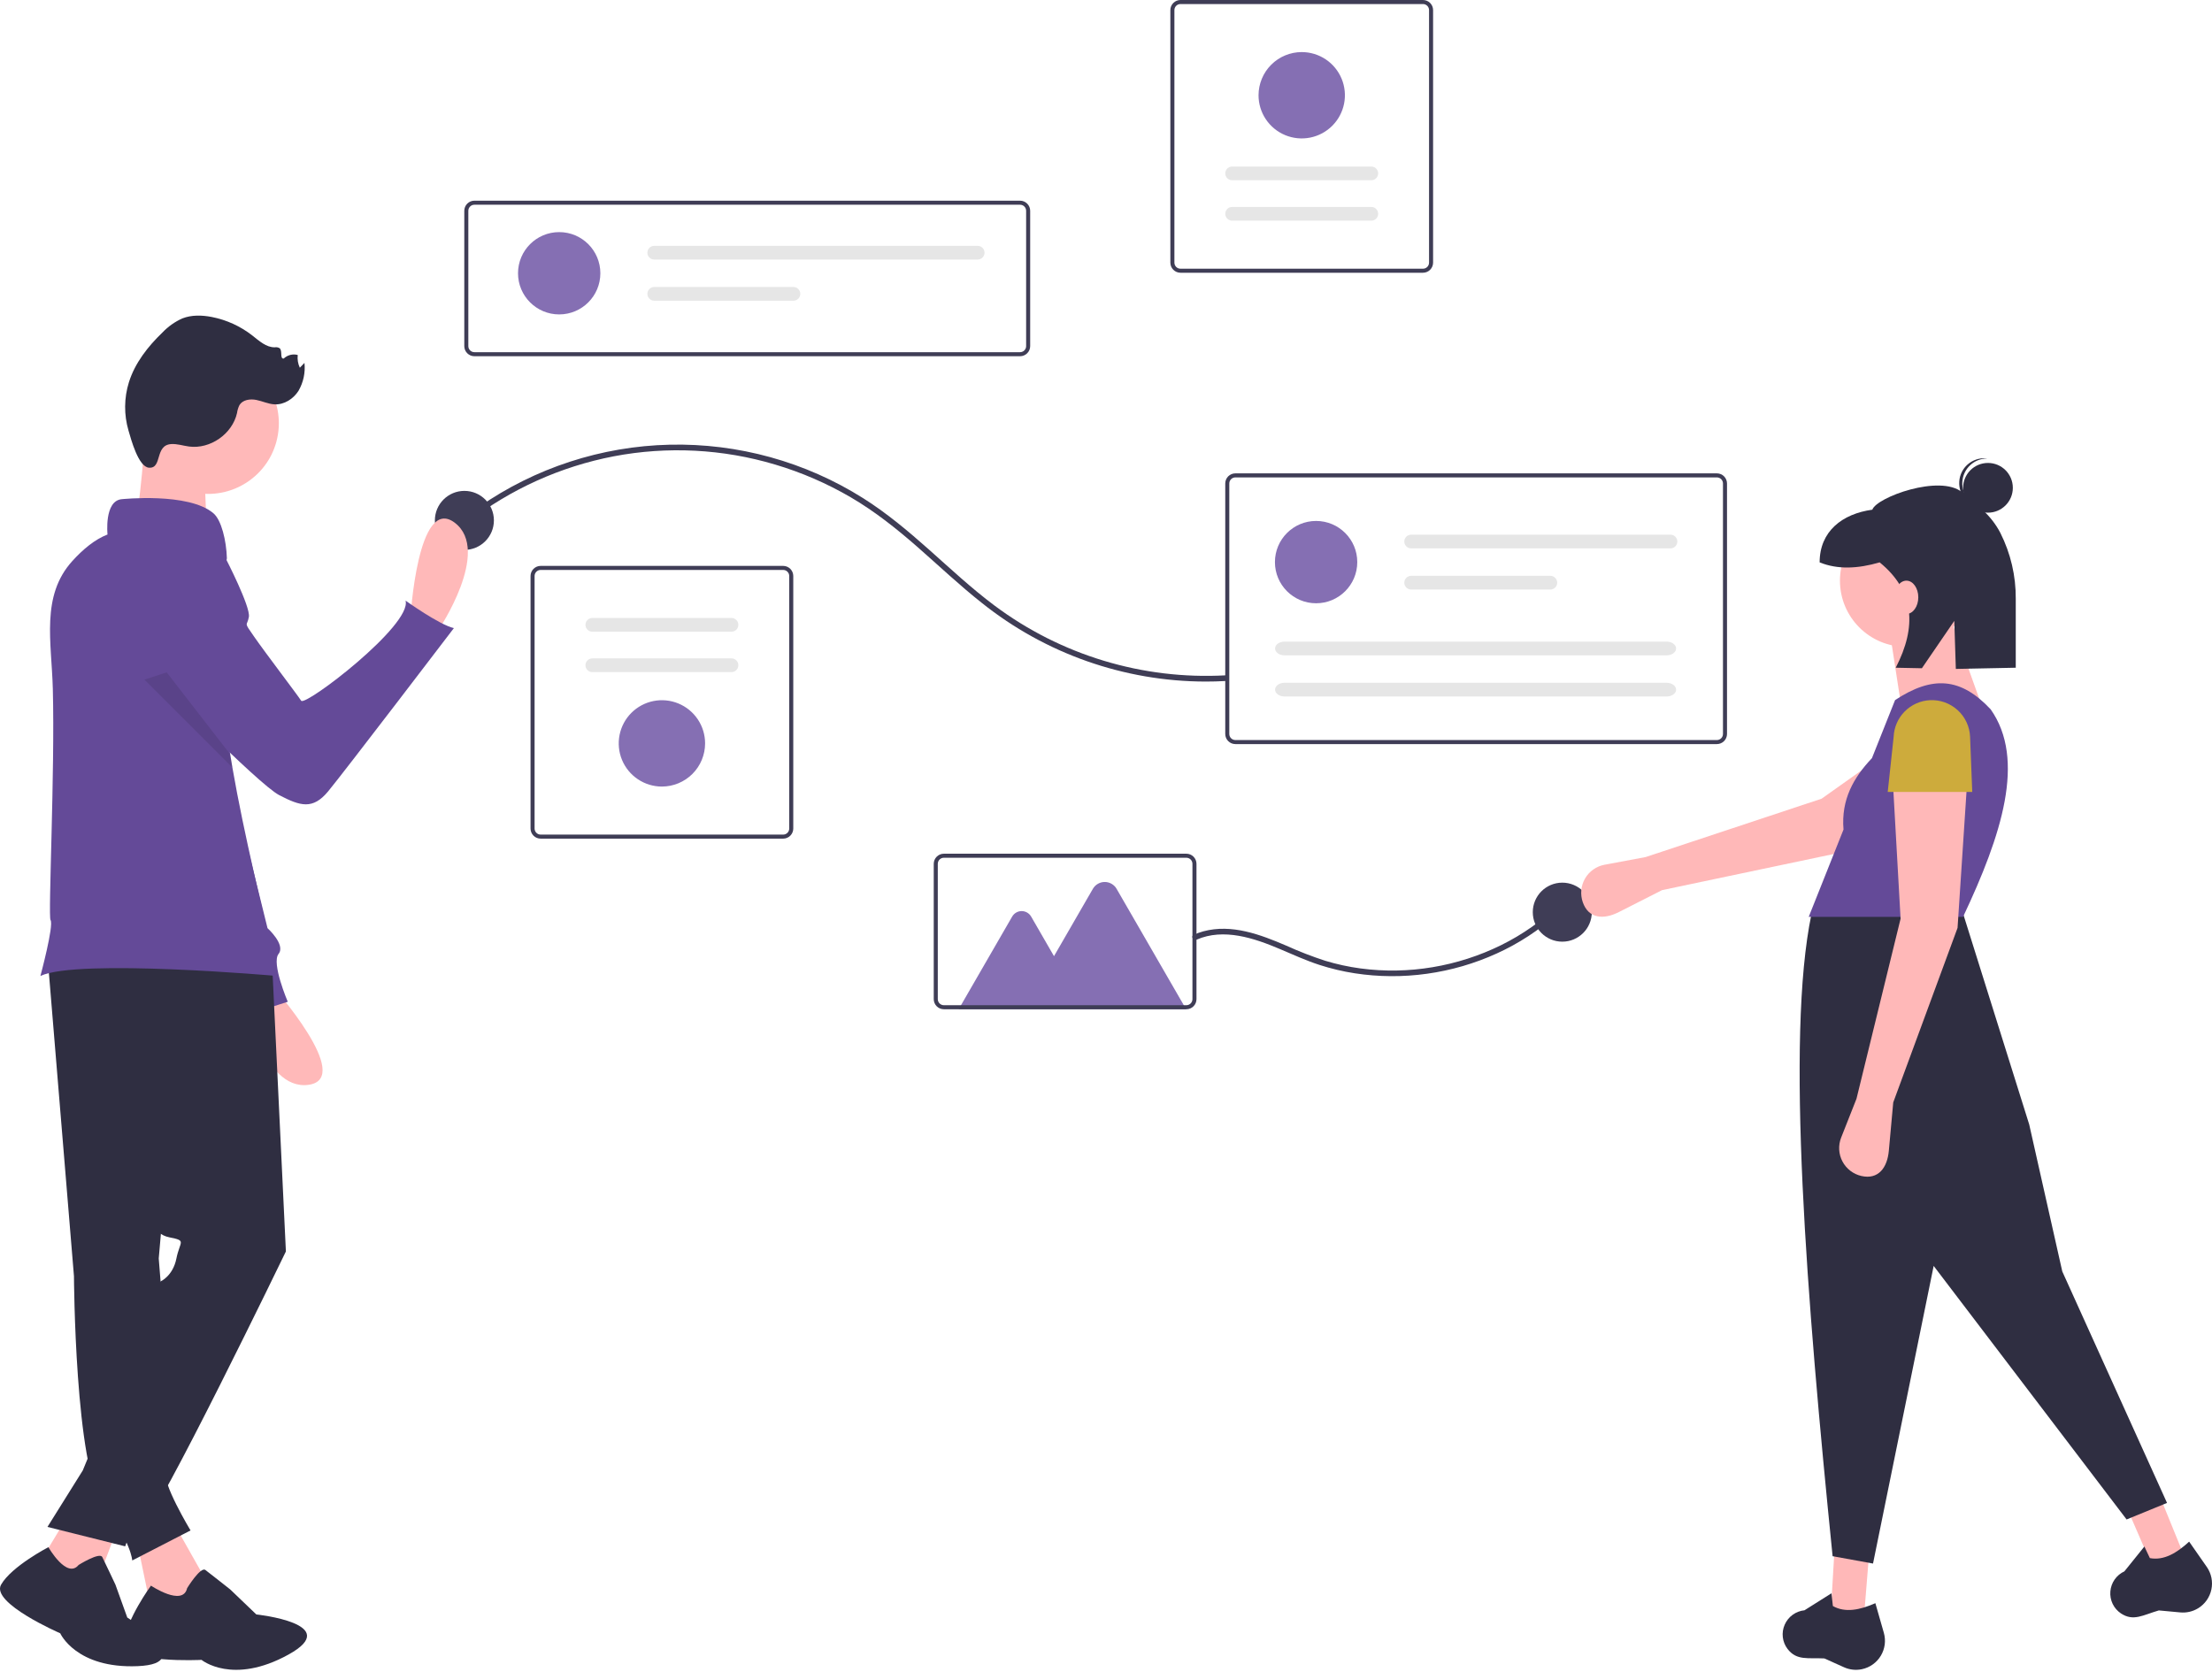 <svg width="250" height="189" viewBox="0 0 250 189" fill="none" xmlns="http://www.w3.org/2000/svg">
<g clip-path="url(#clip0)">
<path d="M115.288 40.267H53.616C53.313 40.267 53.023 40.147 52.809 39.932C52.595 39.718 52.474 39.428 52.474 39.125V23.827C52.474 23.524 52.595 23.234 52.809 23.02C53.023 22.806 53.313 22.685 53.616 22.685H115.288C115.591 22.685 115.881 22.806 116.095 23.02C116.309 23.234 116.43 23.524 116.43 23.827V39.125C116.43 39.428 116.309 39.718 116.095 39.932C115.881 40.147 115.591 40.267 115.288 40.267ZM53.616 23.142C53.434 23.142 53.26 23.214 53.132 23.343C53.003 23.471 52.931 23.645 52.931 23.827V39.125C52.931 39.307 53.003 39.481 53.132 39.61C53.26 39.738 53.434 39.81 53.616 39.81H115.288C115.47 39.81 115.644 39.738 115.772 39.61C115.901 39.481 115.973 39.307 115.973 39.125V23.827C115.973 23.645 115.901 23.471 115.772 23.343C115.644 23.214 115.47 23.142 115.288 23.142L53.616 23.142Z" fill="#3F3D56"/>
<path d="M63.199 35.541C65.769 35.541 67.852 33.458 67.852 30.889C67.852 28.32 65.769 26.237 63.199 26.237C60.63 26.237 58.547 28.32 58.547 30.889C58.547 33.458 60.63 35.541 63.199 35.541Z" fill="#856FB3"/>
<path d="M73.943 27.788C73.738 27.788 73.54 27.869 73.395 28.015C73.25 28.16 73.168 28.357 73.168 28.563C73.168 28.769 73.25 28.966 73.395 29.111C73.54 29.257 73.738 29.338 73.943 29.338H110.496C110.702 29.338 110.899 29.257 111.045 29.111C111.19 28.966 111.272 28.769 111.272 28.563C111.272 28.357 111.19 28.16 111.045 28.015C110.899 27.869 110.702 27.788 110.496 27.788H73.943Z" fill="#E6E6E6"/>
<path d="M73.943 32.44C73.738 32.44 73.54 32.522 73.395 32.667C73.25 32.812 73.168 33.01 73.168 33.215C73.168 33.421 73.25 33.618 73.395 33.764C73.54 33.909 73.738 33.991 73.943 33.991H89.672C89.774 33.991 89.875 33.971 89.969 33.932C90.064 33.893 90.149 33.836 90.221 33.764C90.293 33.692 90.351 33.606 90.39 33.512C90.429 33.418 90.449 33.317 90.449 33.215C90.449 33.113 90.429 33.012 90.39 32.918C90.351 32.824 90.293 32.739 90.221 32.666C90.149 32.594 90.064 32.537 89.969 32.499C89.875 32.46 89.774 32.44 89.672 32.44H73.943Z" fill="#E6E6E6"/>
<path d="M88.514 94.798H61.104C60.801 94.798 60.511 94.677 60.297 94.463C60.083 94.249 59.962 93.959 59.962 93.656V65.11C59.962 64.807 60.083 64.517 60.297 64.303C60.511 64.089 60.801 63.968 61.104 63.968H88.514C88.817 63.968 89.107 64.089 89.321 64.303C89.535 64.517 89.656 64.807 89.656 65.11V93.656C89.656 93.959 89.535 94.249 89.321 94.463C89.107 94.677 88.817 94.798 88.514 94.798ZM61.104 64.425C60.922 64.425 60.748 64.497 60.62 64.626C60.491 64.754 60.419 64.928 60.419 65.11V93.656C60.419 93.838 60.491 94.012 60.62 94.14C60.748 94.269 60.922 94.341 61.104 94.341H88.514C88.696 94.341 88.87 94.269 88.998 94.14C89.127 94.012 89.199 93.838 89.199 93.656V65.11C89.199 64.928 89.127 64.754 88.998 64.626C88.87 64.497 88.696 64.425 88.514 64.425H61.104Z" fill="#3F3D56"/>
<path d="M66.945 69.855C66.739 69.855 66.542 69.936 66.396 70.082C66.251 70.227 66.169 70.424 66.169 70.63C66.169 70.835 66.251 71.033 66.396 71.178C66.542 71.323 66.739 71.405 66.945 71.405H82.673C82.879 71.405 83.076 71.323 83.222 71.178C83.367 71.033 83.449 70.835 83.449 70.63C83.449 70.424 83.367 70.227 83.222 70.082C83.076 69.936 82.879 69.855 82.673 69.855H66.945Z" fill="#E6E6E6"/>
<path d="M66.945 74.423C66.843 74.423 66.742 74.443 66.648 74.481C66.553 74.52 66.468 74.577 66.396 74.65C66.323 74.722 66.266 74.807 66.227 74.901C66.188 74.995 66.168 75.096 66.168 75.198C66.168 75.3 66.188 75.401 66.227 75.495C66.266 75.589 66.323 75.675 66.396 75.747C66.468 75.819 66.553 75.876 66.648 75.915C66.742 75.954 66.843 75.974 66.945 75.974H82.674C82.879 75.974 83.076 75.892 83.222 75.746C83.367 75.601 83.449 75.404 83.449 75.198C83.449 74.993 83.367 74.795 83.222 74.65C83.076 74.504 82.879 74.423 82.674 74.423H66.945Z" fill="#E6E6E6"/>
<path d="M74.809 88.912C73.844 88.912 72.901 88.625 72.098 88.089C71.295 87.553 70.67 86.79 70.3 85.899C69.931 85.007 69.834 84.025 70.023 83.079C70.211 82.132 70.676 81.262 71.358 80.58C72.041 79.897 72.911 79.433 73.857 79.244C74.804 79.056 75.785 79.153 76.677 79.522C77.569 79.891 78.331 80.517 78.868 81.32C79.404 82.122 79.69 83.066 79.69 84.031C79.689 85.325 79.174 86.566 78.259 87.48C77.344 88.395 76.103 88.91 74.809 88.912Z" fill="#856FB3"/>
<path d="M133.416 0H160.826C161.128 0 161.419 0.121 161.633 0.335C161.847 0.549 161.967 0.839 161.968 1.142V29.688C161.967 29.991 161.847 30.281 161.633 30.495C161.419 30.709 161.128 30.83 160.826 30.83H133.416C133.113 30.83 132.823 30.709 132.609 30.495C132.394 30.281 132.274 29.991 132.274 29.688V1.142C132.274 0.839 132.394 0.549 132.609 0.335C132.823 0.121 133.113 0 133.416 0ZM160.826 30.373C161.007 30.373 161.181 30.301 161.31 30.173C161.438 30.044 161.511 29.87 161.511 29.688V1.142C161.511 0.96 161.438 0.786 161.31 0.658C161.181 0.529 161.007 0.457 160.826 0.457H133.416C133.234 0.457 133.06 0.529 132.931 0.658C132.803 0.786 132.731 0.96 132.731 1.142V29.688C132.731 29.87 132.803 30.044 132.931 30.173C133.06 30.301 133.234 30.373 133.416 30.373H160.826Z" fill="#3F3D56"/>
<path d="M154.985 24.943C155.191 24.943 155.388 24.862 155.533 24.716C155.679 24.571 155.76 24.374 155.76 24.168C155.76 23.962 155.679 23.765 155.533 23.62C155.388 23.474 155.191 23.393 154.985 23.393H139.256C139.05 23.393 138.853 23.474 138.708 23.62C138.562 23.765 138.481 23.962 138.481 24.168C138.481 24.374 138.562 24.571 138.708 24.716C138.853 24.862 139.05 24.943 139.256 24.943H154.985Z" fill="#E6E6E6"/>
<path d="M154.985 20.375C155.191 20.375 155.388 20.294 155.533 20.148C155.679 20.003 155.76 19.806 155.76 19.6C155.76 19.394 155.679 19.197 155.533 19.052C155.388 18.906 155.191 18.825 154.985 18.825H139.256C139.05 18.825 138.853 18.906 138.708 19.052C138.562 19.197 138.481 19.394 138.481 19.6C138.481 19.806 138.562 20.003 138.708 20.148C138.853 20.294 139.05 20.375 139.256 20.375H154.985Z" fill="#E6E6E6"/>
<path d="M147.121 5.887C148.086 5.887 149.03 6.173 149.832 6.709C150.635 7.246 151.26 8.008 151.63 8.9C151.999 9.791 152.096 10.773 151.908 11.719C151.719 12.666 151.254 13.536 150.572 14.218C149.889 14.901 149.02 15.366 148.073 15.554C147.126 15.742 146.145 15.646 145.253 15.276C144.361 14.907 143.599 14.281 143.063 13.479C142.526 12.676 142.24 11.733 142.24 10.767C142.242 9.473 142.756 8.233 143.671 7.318C144.586 6.403 145.827 5.888 147.121 5.887Z" fill="#856FB3"/>
<path d="M52.827 59.058C57.677 55.301 63.344 52.739 69.368 51.58C75.441 50.423 81.702 50.745 87.624 52.518C90.601 53.404 93.461 54.644 96.143 56.209C98.876 57.807 101.346 59.774 103.722 61.856C106.129 63.966 108.457 66.17 110.97 68.156C118.144 73.89 127.05 77.023 136.235 77.043C136.993 77.044 137.752 77.023 138.509 76.981C138.92 76.958 138.923 76.316 138.509 76.339C129.147 76.854 119.902 74.061 112.393 68.447C109.788 66.499 107.41 64.273 104.983 62.115C102.629 60.023 100.212 57.988 97.542 56.307C91.01 52.192 83.411 50.092 75.694 50.267C67.976 50.444 60.48 52.888 54.143 57.296C53.541 57.715 52.952 58.153 52.373 58.604C52.047 58.857 52.504 59.309 52.827 59.058V59.058Z" fill="#3F3D56"/>
<path d="M52.486 62.16C54.328 62.16 55.821 60.666 55.821 58.824C55.821 56.982 54.328 55.489 52.486 55.489C50.644 55.489 49.15 56.982 49.15 58.824C49.15 60.666 50.644 62.16 52.486 62.16Z" fill="#3F3D56"/>
<path d="M176.571 106.445C178.413 106.445 179.906 104.952 179.906 103.11C179.906 101.268 178.413 99.774 176.571 99.774C174.728 99.774 173.235 101.268 173.235 103.11C173.235 104.952 174.728 106.445 176.571 106.445Z" fill="#3F3D56"/>
<path d="M194.045 84.11H139.62C139.318 84.109 139.027 83.989 138.813 83.775C138.599 83.561 138.479 83.27 138.478 82.968V54.65C138.479 54.347 138.599 54.057 138.813 53.843C139.027 53.629 139.318 53.508 139.62 53.508H194.045C194.347 53.508 194.638 53.629 194.852 53.843C195.066 54.057 195.186 54.347 195.187 54.65V82.968C195.186 83.27 195.066 83.561 194.852 83.775C194.638 83.989 194.347 84.109 194.045 84.11ZM139.62 53.965C139.439 53.965 139.264 54.037 139.136 54.166C139.008 54.294 138.935 54.468 138.935 54.65V82.968C138.935 83.149 139.008 83.323 139.136 83.452C139.264 83.58 139.439 83.653 139.62 83.653H194.045C194.226 83.653 194.4 83.58 194.529 83.452C194.657 83.323 194.73 83.149 194.73 82.968V54.65C194.73 54.468 194.657 54.294 194.529 54.166C194.4 54.037 194.226 53.965 194.045 53.965H139.62Z" fill="#3F3D56"/>
<path d="M148.745 68.192C151.315 68.192 153.398 66.109 153.398 63.539C153.398 60.97 151.315 58.887 148.745 58.887C146.176 58.887 144.093 60.97 144.093 63.539C144.093 66.109 146.176 68.192 148.745 68.192Z" fill="#856FB3"/>
<path d="M159.49 60.438C159.388 60.438 159.287 60.458 159.193 60.497C159.099 60.535 159.013 60.593 158.941 60.665C158.869 60.737 158.811 60.822 158.772 60.916C158.733 61.011 158.713 61.111 158.713 61.213C158.713 61.315 158.733 61.416 158.772 61.51C158.811 61.605 158.869 61.69 158.941 61.762C159.013 61.834 159.099 61.891 159.193 61.93C159.287 61.969 159.388 61.989 159.49 61.989H188.795C189.001 61.989 189.198 61.907 189.343 61.762C189.489 61.616 189.571 61.419 189.571 61.213C189.571 61.008 189.489 60.81 189.343 60.665C189.198 60.52 189.001 60.438 188.795 60.438H159.49Z" fill="#E6E6E6"/>
<path d="M159.49 65.09C159.388 65.09 159.287 65.11 159.193 65.148C159.099 65.187 159.013 65.244 158.941 65.316C158.869 65.388 158.811 65.474 158.772 65.568C158.733 65.662 158.713 65.763 158.713 65.865C158.713 65.967 158.733 66.068 158.772 66.162C158.811 66.256 158.869 66.342 158.941 66.414C159.013 66.486 159.099 66.543 159.193 66.582C159.287 66.621 159.388 66.641 159.49 66.641H175.219C175.424 66.641 175.622 66.559 175.767 66.413C175.912 66.268 175.994 66.071 175.994 65.865C175.994 65.66 175.912 65.462 175.767 65.317C175.622 65.171 175.424 65.09 175.219 65.09H159.49Z" fill="#E6E6E6"/>
<path d="M145.178 72.527C144.588 72.527 144.108 72.875 144.108 73.303C144.108 73.73 144.588 74.078 145.178 74.078H188.362C188.952 74.078 189.432 73.73 189.432 73.303C189.432 72.875 188.952 72.527 188.362 72.527H145.178Z" fill="#E6E6E6"/>
<path d="M145.178 77.18C144.588 77.18 144.108 77.528 144.108 77.955C144.108 78.382 144.588 78.73 145.178 78.73H188.362C188.952 78.73 189.432 78.382 189.432 77.955C189.432 77.528 188.952 77.18 188.362 77.18H145.178Z" fill="#E6E6E6"/>
<path d="M135.245 106.215C138.316 104.883 141.744 106.045 144.638 107.272C146.128 107.904 147.603 108.579 149.145 109.079C150.443 109.497 151.772 109.812 153.119 110.02C155.824 110.435 158.574 110.451 161.283 110.07C164.006 109.691 166.66 108.919 169.162 107.779C171.65 106.652 173.95 105.148 175.98 103.321C176.239 103.088 176.492 102.849 176.741 102.605C177.036 102.316 176.582 101.862 176.287 102.151C174.331 104.058 172.086 105.643 169.635 106.847C167.194 108.047 164.59 108.884 161.907 109.33C159.214 109.784 156.469 109.831 153.763 109.47C152.413 109.288 151.079 108.998 149.775 108.604C148.278 108.116 146.808 107.546 145.374 106.894C142.453 105.64 139.208 104.411 135.998 105.277C135.63 105.378 135.27 105.507 134.921 105.661C134.543 105.825 134.87 106.378 135.245 106.215V106.215Z" fill="#3F3D56"/>
<path d="M134.059 114.087H108.346L114.397 103.606C114.506 103.418 114.662 103.262 114.85 103.154C115.037 103.045 115.25 102.988 115.467 102.988C115.684 102.988 115.897 103.045 116.085 103.154C116.273 103.262 116.429 103.418 116.538 103.606L119.122 108.083L123.518 100.47C123.654 100.235 123.849 100.04 124.084 99.904C124.319 99.768 124.586 99.697 124.858 99.697C125.129 99.697 125.396 99.768 125.631 99.904C125.866 100.04 126.062 100.235 126.197 100.47L134.059 114.087Z" fill="#856FB3"/>
<path d="M134.084 114.084H106.674C106.371 114.084 106.081 113.963 105.867 113.749C105.653 113.535 105.532 113.245 105.532 112.942V97.644C105.532 97.341 105.653 97.051 105.867 96.837C106.081 96.623 106.371 96.502 106.674 96.502H134.084C134.386 96.502 134.677 96.623 134.891 96.837C135.105 97.051 135.225 97.341 135.226 97.644V112.942C135.225 113.245 135.105 113.535 134.891 113.749C134.677 113.963 134.386 114.084 134.084 114.084ZM106.674 96.959C106.492 96.959 106.318 97.031 106.189 97.16C106.061 97.288 105.989 97.462 105.989 97.644V112.942C105.989 113.124 106.061 113.298 106.189 113.426C106.318 113.555 106.492 113.627 106.674 113.627H134.084C134.265 113.627 134.439 113.555 134.568 113.426C134.696 113.298 134.769 113.124 134.769 112.942V97.644C134.769 97.462 134.696 97.288 134.568 97.16C134.439 97.031 134.265 96.959 134.084 96.959H106.674Z" fill="#3F3D56"/>
<path d="M187.844 100.62L182.958 103.101C181.214 103.987 179.531 103.836 178.887 101.989C178.734 101.55 178.677 101.082 178.721 100.619C178.765 100.156 178.909 99.707 179.142 99.305C179.375 98.902 179.693 98.554 180.073 98.286C180.453 98.017 180.887 97.834 181.344 97.749L185.988 96.882L205.875 90.284L217.921 81.742L222.338 88.777L208.418 96.288L187.844 100.62Z" fill="#FFB8B8"/>
<path d="M210.651 182.971L206.913 182.348L207.328 175.287H211.274L210.651 182.971Z" fill="#FFB8B8"/>
<path d="M246.931 176.075L243.313 177.203L240.502 170.713L244.024 168.935L246.931 176.075Z" fill="#FFB8B8"/>
<path d="M244.917 169.888L240.348 171.757L218.543 143.098L211.689 176.741L207.121 175.91C204.19 146.906 201.8 117.322 204.733 103.33L221.658 102.603L229.341 127.108L233.079 143.721L244.917 169.888Z" fill="#2F2E41"/>
<path d="M210.445 188.681C209.762 188.828 209.049 188.752 208.412 188.465L206.191 187.466C204.329 187.37 203.061 187.741 202.025 186.388C201.732 186.002 201.549 185.544 201.493 185.062C201.437 184.58 201.511 184.093 201.708 183.649C201.902 183.204 202.212 182.819 202.604 182.534C202.997 182.248 203.459 182.072 203.942 182.024L206.992 180.102L207.152 181.543C208.546 182.332 210.201 181.991 211.954 181.222L212.912 184.573C213.035 185.005 213.068 185.458 213.01 185.903C212.951 186.349 212.801 186.777 212.57 187.162C212.339 187.548 212.031 187.881 211.665 188.142C211.3 188.404 210.884 188.587 210.445 188.681Z" fill="#2F2E41"/>
<path d="M248.411 181.809C247.812 182.169 247.114 182.329 246.418 182.264L243.993 182.04C242.201 182.555 241.123 183.317 239.703 182.374C239.301 182.103 238.978 181.73 238.769 181.293C238.56 180.855 238.472 180.37 238.513 179.887C238.553 179.403 238.721 178.938 238.999 178.54C239.278 178.143 239.657 177.826 240.098 177.624L242.359 174.816L242.978 176.126C244.553 176.421 246.008 175.56 247.417 174.264L249.41 177.122C249.667 177.49 249.846 177.908 249.935 178.348C250.024 178.789 250.021 179.243 249.928 179.682C249.834 180.121 249.651 180.537 249.39 180.903C249.129 181.269 248.796 181.577 248.411 181.809Z" fill="#2F2E41"/>
<path d="M215.427 73.114C219.556 73.114 222.903 69.767 222.903 65.638C222.903 61.509 219.556 58.162 215.427 58.162C211.298 58.162 207.951 61.509 207.951 65.638C207.951 69.767 211.298 73.114 215.427 73.114Z" fill="#FFB8B8"/>
<path d="M224.564 81.421L214.804 79.344L213.558 71.245L220.411 69.791L224.564 81.421Z" fill="#FFB8B8"/>
<path d="M221.865 103.641H204.421L208.353 93.769C208.067 90.373 209.507 87.874 211.567 85.699L214.181 79.136C218.405 76.356 221.589 76.564 224.98 80.175C229 85.867 226.217 94.424 221.865 103.641Z" fill="#644A98"/>
<path d="M213.974 124.616L213.477 130.073C213.3 132.021 212.277 133.366 210.371 132.93C209.917 132.826 209.491 132.626 209.122 132.342C208.753 132.058 208.45 131.699 208.233 131.287C208.016 130.875 207.89 130.421 207.865 129.957C207.84 129.492 207.915 129.027 208.086 128.594L209.82 124.201L214.804 103.849L213.974 89.105H222.28L221.242 104.887L213.974 124.616Z" fill="#FFB8B8"/>
<path d="M222.903 89.52H213.351L214.02 83.288C214.064 82.21 214.51 81.188 215.269 80.422C216.028 79.656 217.046 79.201 218.124 79.147C218.695 79.118 219.266 79.203 219.803 79.397C220.341 79.591 220.835 79.889 221.257 80.275C221.679 80.66 222.02 81.126 222.261 81.644C222.501 82.163 222.637 82.724 222.659 83.295L222.903 89.52Z" fill="#CDAB3C"/>
<path d="M224.68 57.951C226.232 57.951 227.49 56.693 227.49 55.141C227.49 53.589 226.232 52.331 224.68 52.331C223.128 52.331 221.87 53.589 221.87 55.141C221.87 56.693 223.128 57.951 224.68 57.951Z" fill="#2F2E41"/>
<path d="M221.784 54.453C221.83 53.74 222.146 53.072 222.668 52.584C223.19 52.096 223.878 51.825 224.593 51.827C224.535 51.819 224.477 51.81 224.418 51.806C223.675 51.759 222.943 52.009 222.383 52.501C221.824 52.993 221.483 53.687 221.435 54.431C221.387 55.174 221.637 55.906 222.129 56.466C222.62 57.025 223.314 57.367 224.058 57.415C224.117 57.419 224.175 57.417 224.233 57.417C223.525 57.328 222.877 56.971 222.422 56.42C221.967 55.87 221.739 55.166 221.784 54.453Z" fill="#2F2E41"/>
<path d="M221.768 55.653C219.262 53.574 212.074 56.216 211.61 57.614C208.221 58.076 205.655 60.053 205.655 63.569V63.569C207.67 64.394 209.962 64.293 212.439 63.569C216.387 66.787 216.658 70.832 214.257 75.478L217.211 75.538L220.873 70.185L221.048 75.614L227.821 75.478V67.698C227.842 65.112 227.247 62.557 226.084 60.246C225.028 58.196 223.391 56.999 221.768 55.653Z" fill="#2F2E41"/>
<path d="M215.462 69.398C216.205 69.398 216.806 68.556 216.806 67.517C216.806 66.478 216.205 65.636 215.462 65.636C214.72 65.636 214.119 66.478 214.119 67.517C214.119 68.556 214.72 69.398 215.462 69.398Z" fill="#FFB8B8"/>
<path d="M46.384 69.905C46.384 69.905 47.193 55.904 51.392 59.085C55.592 62.266 49.558 71.203 49.558 71.203L46.384 69.905Z" fill="#FFB9B9"/>
<path d="M30.76 111.435C30.76 111.435 40.089 121.907 34.87 122.627C29.651 123.347 27.598 112.762 27.598 112.762L30.76 111.435Z" fill="#FFB9B9"/>
<path d="M18.588 61.864C19.759 62.173 20.812 62.82 21.617 63.725C22.421 64.63 22.94 65.752 23.108 66.951L26.076 88.07L30.235 104.917C30.235 104.917 32.315 106.789 31.483 107.829C30.651 108.869 32.523 113.237 32.523 113.237L27.323 114.9C27.323 114.9 26.699 110.533 25.66 110.325C24.746 110.142 14.515 82.812 12.049 76.192C11.709 75.279 11.517 74.76 11.517 74.76C11.517 74.76 11.933 60.825 18.588 61.864Z" fill="#644A98"/>
<path d="M19.538 172.001L22.732 177.661C25.205 182.941 23.007 183.9 16.943 181.283L15.56 174.6L19.538 172.001Z" fill="#FFB9B9"/>
<path d="M21.149 179.523C21.149 179.523 22.665 177.055 23.213 177.468C23.761 177.881 26.023 179.671 26.023 179.671L28.969 182.493C28.969 182.493 38.923 183.546 32.598 187.033C26.273 190.521 22.778 187.629 22.778 187.629C22.778 187.629 13.92 188.09 14.063 185.618C14.206 183.147 17.062 179.237 17.062 179.237C17.062 179.237 20.663 181.651 21.149 179.523Z" fill="#2F2E41"/>
<path d="M5.365 108.026L8.359 144.255C8.359 144.255 8.459 165.913 11.653 170.104C14.847 174.296 14.946 176.392 14.946 176.392L21.534 172.999C21.534 172.999 18.14 167.344 18.839 166.479C19.27 165.93 19.576 165.294 19.737 164.615L17.941 142.259L21.334 103.335L5.365 108.026Z" fill="#2F2E41"/>
<path d="M13.549 172.001L10.754 179.387L4.417 176.737L7.76 171.203L13.549 172.001Z" fill="#FFB9B9"/>
<path d="M8.887 176.899C8.887 176.899 11.264 175.413 11.561 176.008C11.858 176.602 13.047 179.127 13.047 179.127L14.384 182.841C14.384 182.841 22.554 188.041 15.572 188.338C8.59 188.635 6.807 184.624 6.807 184.624C6.807 184.624 -1.066 181.207 0.122 179.127C1.311 177.047 5.47 174.89 5.47 174.89C5.47 174.89 7.55 178.533 8.887 176.899Z" fill="#2F2E41"/>
<path d="M30.715 108.126L32.312 141.461C32.312 141.461 17.741 171.602 16.144 172.4C15.668 172.646 15.246 172.984 14.904 173.396C14.561 173.807 14.304 174.283 14.148 174.795L5.365 172.6L9.357 166.212L18.14 144.854C18.14 144.854 19.537 144.255 19.937 142.259C20.336 140.263 21.134 140.263 19.138 139.864C17.142 139.465 17.142 137.468 17.142 137.468L10.555 107.128L30.715 108.126Z" fill="#2F2E41"/>
<path d="M31.411 49.123C32.117 44.771 29.161 40.67 24.808 39.963C20.456 39.257 16.354 42.213 15.648 46.566C14.942 50.918 17.898 55.019 22.25 55.726C26.603 56.432 30.704 53.476 31.411 49.123Z" fill="#FFB9B9"/>
<path d="M16.443 48.344C16.443 48.344 15.845 58.524 15.046 59.522C14.248 60.52 23.43 60.32 23.43 60.32C23.43 60.32 22.831 51.737 23.43 50.939C24.028 50.14 16.443 48.344 16.443 48.344Z" fill="#FFB9B9"/>
<path d="M31.314 110.322C31.314 110.322 8.758 108.327 4.567 110.322C4.567 110.322 6.11 104.599 5.711 104.001C5.422 103.564 6.221 87.262 5.97 77.858C5.828 72.552 4.604 67.369 8.163 63.43C9.374 62.092 10.725 60.968 12.152 60.419C12.152 60.419 11.753 56.627 13.749 56.428C13.749 56.428 21.335 55.628 24.128 58.025C25.021 58.786 25.583 61.105 25.643 63.104C24.26 69.901 24.75 77.444 26.018 85.269C26.096 85.766 26.181 86.265 26.266 86.765C27.612 94.525 29.647 102.526 31.314 110.322Z" fill="#644A98"/>
<path d="M19.358 50.197C20.034 50.157 20.693 50.385 21.364 50.474C23.763 50.793 26.258 49.052 26.788 46.69C26.831 46.376 26.924 46.071 27.066 45.786C27.435 45.184 28.276 45.069 28.969 45.207C29.662 45.346 30.319 45.67 31.025 45.707C32.115 45.765 33.161 45.093 33.742 44.169C34.291 43.216 34.525 42.114 34.409 41.02L33.887 41.568C33.675 41.119 33.593 40.619 33.65 40.126C33.373 40.052 33.082 40.05 32.804 40.121C32.527 40.193 32.272 40.334 32.065 40.531C31.604 40.58 31.952 39.677 31.609 39.364C31.443 39.262 31.244 39.225 31.052 39.26C30.072 39.27 29.279 38.52 28.507 37.916C27.169 36.873 25.603 36.159 23.938 35.832C22.831 35.617 21.654 35.582 20.605 35.994C19.757 36.374 18.993 36.917 18.354 37.591C16.71 39.171 15.255 41.028 14.571 43.203C14.015 44.984 14 46.89 14.526 48.681C14.802 49.611 15.632 52.795 16.847 52.869C18.375 52.962 17.457 50.311 19.358 50.197Z" fill="#2F2E41"/>
<path d="M22.664 62.845L25.524 63.151C25.524 63.151 28.332 68.599 28.128 69.735C27.924 70.872 27.48 70.182 28.744 72C30.008 73.818 33.594 78.517 34.038 79.207C34.482 79.897 46.589 70.659 45.837 67.892C45.837 67.892 49.66 70.635 51.299 71C51.299 71 38.821 87.364 37.083 89.458C35.344 91.552 33.945 91.122 31.555 89.88C29.166 88.639 17.077 76.254 17.077 76.254L22.664 62.845Z" fill="#644A98"/>
<path opacity="0.1" d="M26.267 86.765L16.324 76.823L18.84 76.002L26.018 85.269C26.096 85.766 26.181 86.265 26.267 86.765Z" fill="black"/>
</g>
<defs>
<clipPath id="clip0">
<rect width="250" height="188.754" fill="white"/>
</clipPath>
</defs>
</svg>
